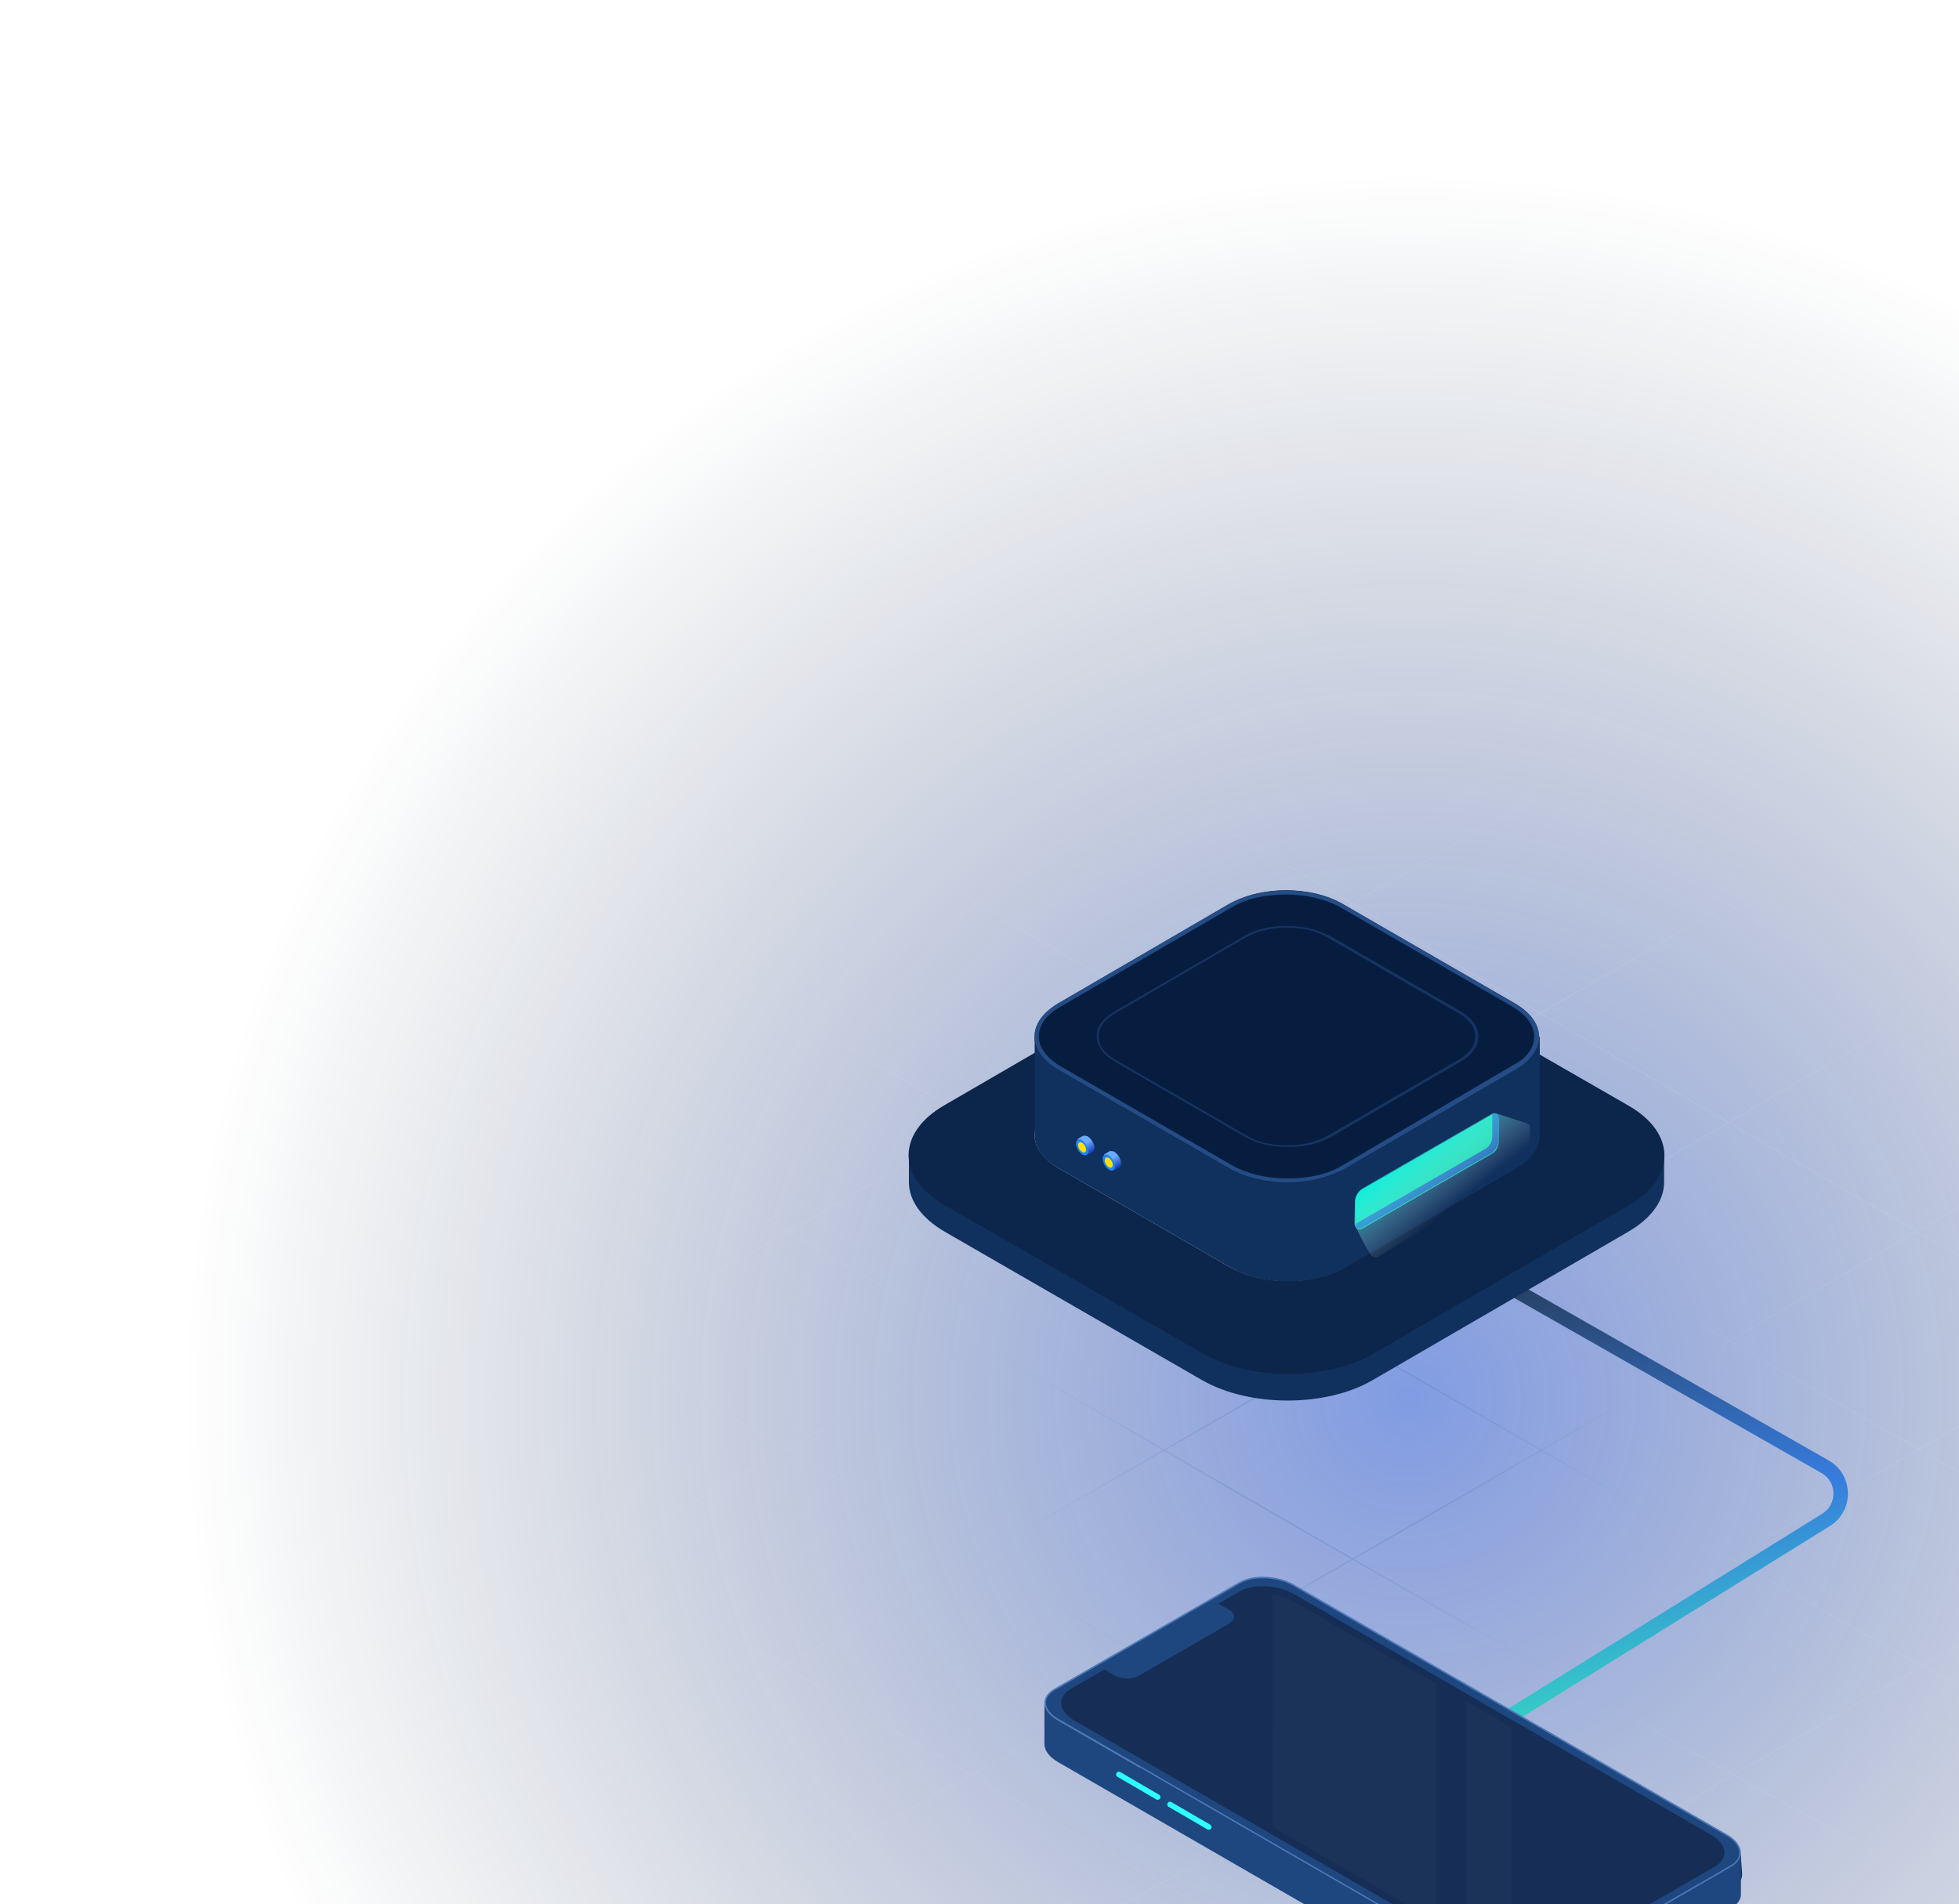 <svg width="538" height="523" viewBox="0 0 538 523" fill="none" xmlns="http://www.w3.org/2000/svg">
<g opacity="0.5" filter="url(#filter0_f_3_1498)">
<ellipse cx="338.5" cy="339" rx="338.5" ry="339" transform="matrix(-1 0 0 1 726 46)" fill="url(#paint0_radial_3_1498)"/>
</g>
<path d="M363.676 609C479.352 548.484 739.218 393.37 742 393.37M311.865 579.09C427.542 518.574 687.407 363.46 690.189 363.46M260.054 549.18C375.731 488.664 635.596 333.55 638.378 333.55M208.244 519.27C323.92 458.754 583.786 303.64 586.567 303.64M156.433 489.36C272.109 428.845 531.975 273.73 534.756 273.73M104.622 459.45C220.298 398.935 480.164 243.82 482.946 243.82M52.811 429.54C168.487 369.025 428.353 213.91 431.135 213.91M1 399.63C116.676 339.115 376.542 184 379.324 184M379.324 609C263.648 548.484 3.782 393.37 1 393.37M431.135 579.09C315.458 518.574 55.593 363.46 52.811 363.46M482.946 549.18C367.269 488.664 107.404 333.55 104.622 333.55M534.756 519.27C419.08 458.754 159.214 303.64 156.433 303.64M586.567 489.36C470.891 428.845 211.025 273.73 208.244 273.73M638.378 459.45C522.702 398.935 262.836 243.82 260.054 243.82M690.189 429.54C574.513 369.025 314.647 213.91 311.865 213.91M742 399.63C626.324 339.115 366.458 184 363.676 184" stroke="url(#paint1_radial_3_1498)" stroke-opacity="0.6" stroke-width="0.327" stroke-linecap="round"/>
<path d="M415.5 354L501.211 402.832C506.811 406.023 506.963 414.041 501.487 417.441L412.866 472.466" stroke="url(#paint2_linear_3_1498)" stroke-width="3.978"/>
<path d="M457.016 317.414H249.619V324.726C249.619 329.601 252.942 334.476 259.368 338.242L330.051 379.013C343.125 386.546 364.175 386.546 377.026 379.013L447.266 338.242C453.692 334.476 457.016 329.601 457.016 324.726V317.414Z" fill="#10305D"/>
<path d="M447.267 303.678C460.34 311.212 460.34 323.399 447.489 330.933L377.248 371.703C364.397 379.237 343.347 379.237 330.274 371.703L259.369 330.933C246.296 323.399 246.296 311.212 259.147 303.678L329.387 262.908C342.239 255.374 363.289 255.374 376.362 262.908L447.267 303.678Z" fill="#0C254A"/>
<path d="M416.023 302.623C424.665 307.72 424.665 315.696 416.245 320.793L369.27 348.047C360.629 353.143 346.669 353.143 337.806 348.047L290.61 320.793C281.969 315.696 281.969 307.72 290.61 302.623L337.585 275.369C346.226 270.273 360.186 270.273 368.827 275.369L416.023 302.623Z" fill="#BCD0F1"/>
<path d="M422.642 284.773H284.156V311.806C284.156 315.13 286.372 318.453 290.803 320.891L337.999 348.145C346.641 353.241 360.822 353.241 369.463 348.145L416.438 320.891C420.648 318.453 422.864 315.13 422.864 311.806V284.773H422.642Z" fill="#10305D"/>
<path d="M416.023 275.588C424.665 280.684 424.665 288.661 416.245 293.757L369.27 321.012C360.629 326.108 346.669 326.108 337.806 321.012L290.61 293.757C281.969 288.661 281.969 280.684 290.61 275.588L337.585 248.334C346.226 243.238 360.186 243.238 368.827 248.334L416.023 275.588Z" fill="#071D40"/>
<path d="M353.095 244.562V245.67C358.856 245.67 364.174 247 368.162 249.216L415.359 276.47C419.125 278.686 421.341 281.566 421.341 284.668C421.341 287.77 419.347 290.651 415.359 292.645L368.606 320.121C364.617 322.558 359.299 323.666 353.538 323.666C347.777 323.666 342.459 322.336 338.471 320.121L291.275 292.867C287.508 290.651 285.292 287.77 285.292 284.668C285.292 281.566 287.286 278.686 291.275 276.47L338.249 249.216C342.238 246.778 347.556 245.67 353.317 245.67V244.562M353.095 244.562C347.334 244.562 341.795 245.892 337.363 248.329L290.61 275.583C281.969 280.68 281.969 288.657 290.61 293.753L337.806 321.007C342.238 323.444 347.777 324.774 353.538 324.774C359.299 324.774 364.839 323.444 369.27 321.007L416.245 293.753C424.886 288.657 424.886 280.68 416.023 275.583L368.827 248.329C364.617 245.892 358.856 244.562 353.095 244.562Z" fill="#244C85"/>
<g opacity="0.5">
<path d="M353.316 254.756C357.747 254.756 361.736 255.642 364.838 257.636L400.512 278.243C403.614 280.016 405.165 282.231 405.165 284.669C405.165 287.106 403.614 289.322 400.512 291.094L365.059 311.701C361.957 313.474 357.969 314.582 353.537 314.582C349.106 314.582 345.117 313.695 342.015 311.701L306.341 291.094C303.239 289.322 301.688 287.106 301.688 284.669C301.688 282.231 303.239 280.016 306.341 278.243L341.794 257.636C344.896 255.864 348.884 254.756 353.316 254.756ZM353.316 254.312C349.106 254.312 344.674 255.199 341.572 257.193L306.12 277.8C299.472 281.567 299.694 287.771 306.12 291.538L341.794 312.144C345.117 314.139 349.327 315.025 353.759 315.025C357.969 315.025 362.4 314.139 365.724 312.144L401.177 291.538C407.602 287.771 407.602 281.567 401.177 277.8L365.502 257.193C361.736 255.199 357.526 254.312 353.316 254.312Z" fill="#244C85"/>
</g>
<path d="M373.924 326.775C372.816 327.44 372.151 328.769 372.151 330.098V336.303C372.151 337.411 373.038 338.075 374.146 337.411L409.82 316.804C410.928 316.139 411.592 314.81 411.592 313.48V307.276C411.592 306.168 410.706 305.503 409.598 306.168L373.924 326.775Z" fill="#15D7AC"/>
<path d="M372.374 336.082L408.048 315.475C409.156 314.811 409.82 313.481 409.82 312.152V305.947C410.707 305.504 411.593 305.947 411.593 307.055V313.259C411.593 314.367 410.707 315.918 409.82 316.583L374.146 337.19C373.038 337.855 372.152 337.411 372.374 336.082C372.152 336.082 372.152 336.082 372.374 336.082Z" fill="#1964BA"/>
<path d="M298.588 317.248L300.139 316.361C300.361 316.14 300.582 315.697 300.582 315.253C300.582 314.145 299.696 312.816 298.81 312.151C298.367 311.93 297.923 311.93 297.48 311.93L295.929 312.816L298.588 317.248Z" fill="url(#paint3_linear_3_1498)"/>
<path d="M298.385 317.227C299.021 316.862 298.995 315.619 298.325 314.451C297.655 313.284 296.596 312.633 295.959 312.999C295.322 313.364 295.349 314.607 296.019 315.774C296.688 316.942 297.748 317.592 298.385 317.227Z" fill="#2185F8"/>
<path d="M297.943 316.456C298.368 316.213 298.367 315.413 297.941 314.67C297.515 313.928 296.825 313.523 296.4 313.766C295.976 314.01 295.977 314.809 296.403 315.552C296.829 316.295 297.519 316.7 297.943 316.456Z" fill="#FFE100"/>
<path d="M305.9 321.459L307.451 320.572C307.673 320.351 307.894 319.907 307.894 319.464C307.894 318.356 307.008 317.027 306.122 316.362C305.679 316.141 305.235 316.141 304.792 316.141L303.241 317.027L305.9 321.459Z" fill="url(#paint4_linear_3_1498)"/>
<path d="M305.716 321.411C306.352 321.045 306.326 319.803 305.656 318.635C304.986 317.468 303.927 316.817 303.29 317.182C302.653 317.548 302.68 318.79 303.35 319.958C304.019 321.126 305.079 321.776 305.716 321.411Z" fill="#2185F8"/>
<path d="M305.274 320.644C305.698 320.4 305.697 319.601 305.271 318.858C304.845 318.115 304.155 317.71 303.731 317.954C303.306 318.197 303.307 318.997 303.733 319.74C304.16 320.483 304.849 320.887 305.274 320.644Z" fill="#FFE100"/>
<path d="M372.153 329.875C372.153 328.767 373.039 327.216 373.925 326.551L409.599 305.944C410.043 305.723 410.486 305.723 410.707 305.723L419.57 308.603C420.014 308.825 420.235 309.268 420.235 309.933V317.688C420.235 319.017 419.349 320.79 418.019 321.455L378.578 345.164C377.692 345.607 376.806 345.164 376.584 344.72C374.812 342.505 372.374 336.965 372.374 336.965C372.374 336.965 371.931 336.744 371.931 335.857L372.153 329.875Z" fill="url(#paint5_linear_3_1498)"/>
<path d="M312.834 479.125L312.806 484.004C312.806 485.314 313.46 486.514 314.661 487.168L418.425 547.07C420.935 548.489 423.99 548.489 426.499 547.07L476.363 518.265C477.781 517.501 478.545 515.974 478.436 514.446L478.082 509.731L421.917 500.807L312.834 479.125Z" fill="#10305D"/>
<path d="M314.551 481.929L418.97 542.158C421.152 543.467 423.88 543.467 426.062 542.158L476.58 513.025C478.653 511.825 478.653 508.77 476.58 507.57L371.288 446.795C369.433 445.704 367.251 445.704 365.396 446.795L314.551 476.146C312.259 477.455 312.259 480.619 314.551 481.929Z" fill="#244C85"/>
<path d="M317.387 480.071L419.406 539.536C421.588 540.846 424.425 540.846 426.607 539.536L473.634 512.259C474.943 511.495 474.943 509.64 473.634 508.876L370.524 448.647C369.215 447.883 367.687 447.883 366.378 448.647L354.921 455.303C354.157 455.739 354.048 456.721 354.594 457.376C355.03 457.812 354.921 458.576 354.376 458.904L338.118 468.505C337.245 469.051 336.045 469.16 335.063 468.833L334.408 468.614C333.426 468.287 332.335 468.396 331.353 468.942L317.387 477.016C316.187 477.78 316.187 479.416 317.387 480.071Z" fill="#0B1B36"/>
<path fill-rule="evenodd" clip-rule="evenodd" d="M325.073 490.87C325.197 490.655 325.47 490.581 325.685 490.704L335.177 496.16C335.392 496.283 335.466 496.557 335.343 496.771C335.219 496.986 334.946 497.06 334.731 496.937L325.238 491.481C325.024 491.358 324.95 491.084 325.073 490.87Z" fill="#FFE100"/>
<path d="M347.563 433.269C344.87 433.153 342.268 433.637 340.366 434.753L340.365 434.754L289.56 464.052C287.905 465.046 287.041 466.342 287.041 467.593C287.041 469.178 288.237 470.983 290.656 472.318L290.659 472.319L292.438 473.336H292.438L409.798 541.161C412.008 542.412 414.769 543.125 417.461 543.24C420.155 543.356 422.757 542.871 424.658 541.756L424.659 541.755L472.586 514.15L475.463 512.458H475.464C477.113 511.468 477.898 510.173 477.898 508.915C477.898 507.325 476.782 505.52 474.363 504.102L355.226 435.346C353.015 434.095 350.255 433.384 347.563 433.269Z" fill="#1E4780" stroke="#4C78B7" stroke-width="0.425"/>
<path d="M424.722 539.348L471.001 512.629C474.852 510.406 474.369 506.522 469.922 503.955L355.31 437.784C350.864 435.217 344.137 434.938 340.287 437.161L294.008 463.88C290.157 466.103 290.64 469.987 295.087 472.554L409.698 538.725C414.145 541.293 420.871 541.572 424.722 539.348Z" fill="#162D55"/>
<path d="M298.245 472.244L410.293 536.935C411.612 537.697 413.226 538.205 414.912 538.417C418.066 538.883 421.659 538.417 424.225 536.935L466.831 512.336C470.644 510.135 470.645 506.494 466.831 504.293L354.783 439.602C353.244 438.713 351.336 438.204 349.43 438.035C346.35 437.696 343.198 438.247 340.851 439.602L298.245 464.2C294.359 466.444 294.359 470 298.245 472.244Z" fill="#162D55"/>
<path d="M303.285 458.512L306.217 460.205C308.05 461.264 310.984 461.264 312.744 460.248L337.53 445.937C339.363 444.879 339.363 443.185 337.53 442.127L334.598 440.434L303.285 458.512Z" fill="#1E4780"/>
<g opacity="0.05">
<path d="M349.499 501.818L394.377 527.728L394.452 462.487L354.781 439.582C353.241 438.694 351.334 438.185 349.427 438.016L349.499 501.818Z" fill="white" fill-opacity="0.5"/>
<path d="M402.663 532.522L410.29 536.926C411.609 537.687 413.223 538.195 414.909 538.408L414.984 474.351L402.665 467.238L402.663 532.522Z" fill="white" fill-opacity="0.5"/>
</g>
<path d="M286.828 467.605V479.037C286.828 480.73 288.099 482.509 290.554 483.947L409.694 552.704C411.895 554.059 414.774 554.737 417.483 554.821C420.193 554.991 422.818 554.483 424.766 553.381L475.572 523.999C477.265 522.983 478.112 521.628 478.112 520.274V508.927C478.112 510.282 477.265 511.637 475.572 512.653L472.693 514.347L424.766 541.951C422.819 543.051 420.193 543.56 417.484 543.39C414.774 543.305 411.895 542.627 409.694 541.358L292.333 473.532L290.554 472.516C288.099 471.161 286.828 469.299 286.828 467.605Z" fill="#1E4780"/>
<path fill-rule="evenodd" clip-rule="evenodd" d="M306.61 486.974C306.817 486.615 307.275 486.491 307.635 486.698L318.309 492.915C318.668 493.121 318.792 493.58 318.585 493.939C318.379 494.298 317.92 494.422 317.561 494.216L306.887 487.999C306.528 487.792 306.404 487.333 306.61 486.974Z" fill="#2CFFFC"/>
<path fill-rule="evenodd" clip-rule="evenodd" d="M320.66 495.216C320.866 494.857 321.325 494.733 321.684 494.94L332.358 501.157C332.718 501.363 332.841 501.822 332.635 502.181C332.428 502.54 331.97 502.664 331.611 502.458L320.937 496.241C320.577 496.034 320.453 495.576 320.66 495.216Z" fill="#2CFFFC"/>
<defs>
<filter id="filter0_f_3_1498" x="3.29" y="0.29" width="768.419" height="769.419" filterUnits="userSpaceOnUse" color-interpolation-filters="sRGB">
<feFlood flood-opacity="0" result="BackgroundImageFix"/>
<feBlend mode="normal" in="SourceGraphic" in2="BackgroundImageFix" result="shape"/>
<feGaussianBlur stdDeviation="22.855" result="effect1_foregroundBlur_3_1498"/>
</filter>
<radialGradient id="paint0_radial_3_1498" cx="0" cy="0" r="1" gradientUnits="userSpaceOnUse" gradientTransform="translate(338.5 339) rotate(90) scale(339 338.5)">
<stop stop-color="#0439C7"/>
<stop offset="1" stop-color="#02122B" stop-opacity="0"/>
</radialGradient>
<radialGradient id="paint1_radial_3_1498" cx="0" cy="0" r="1" gradientUnits="userSpaceOnUse" gradientTransform="translate(371.5 396.5) rotate(90) scale(182.59 208.68)">
<stop stop-color="#4C78B7"/>
<stop offset="1" stop-color="white" stop-opacity="0"/>
</radialGradient>
<linearGradient id="paint2_linear_3_1498" x1="435.018" y1="483.462" x2="397.412" y2="301.278" gradientUnits="userSpaceOnUse">
<stop stop-color="#34E6BF"/>
<stop offset="0.333" stop-color="#377CDD"/>
<stop offset="0.667" stop-color="#294772"/>
<stop offset="1" stop-color="#191A1A"/>
</linearGradient>
<linearGradient id="paint3_linear_3_1498" x1="299.998" y1="316.446" x2="297.539" y2="312.186" gradientUnits="userSpaceOnUse">
<stop stop-color="#103DB5"/>
<stop offset="0.643" stop-color="#6BABFD"/>
</linearGradient>
<linearGradient id="paint4_linear_3_1498" x1="307.266" y1="320.607" x2="304.807" y2="316.348" gradientUnits="userSpaceOnUse">
<stop stop-color="#103DB5"/>
<stop offset="0.643" stop-color="#6BABFD"/>
</linearGradient>
<linearGradient id="paint5_linear_3_1498" x1="388.589" y1="315.044" x2="400.789" y2="330.059" gradientUnits="userSpaceOnUse">
<stop stop-color="#0CFFFC" stop-opacity="0.6"/>
<stop offset="1" stop-color="white" stop-opacity="0"/>
</linearGradient>
</defs>
</svg>
